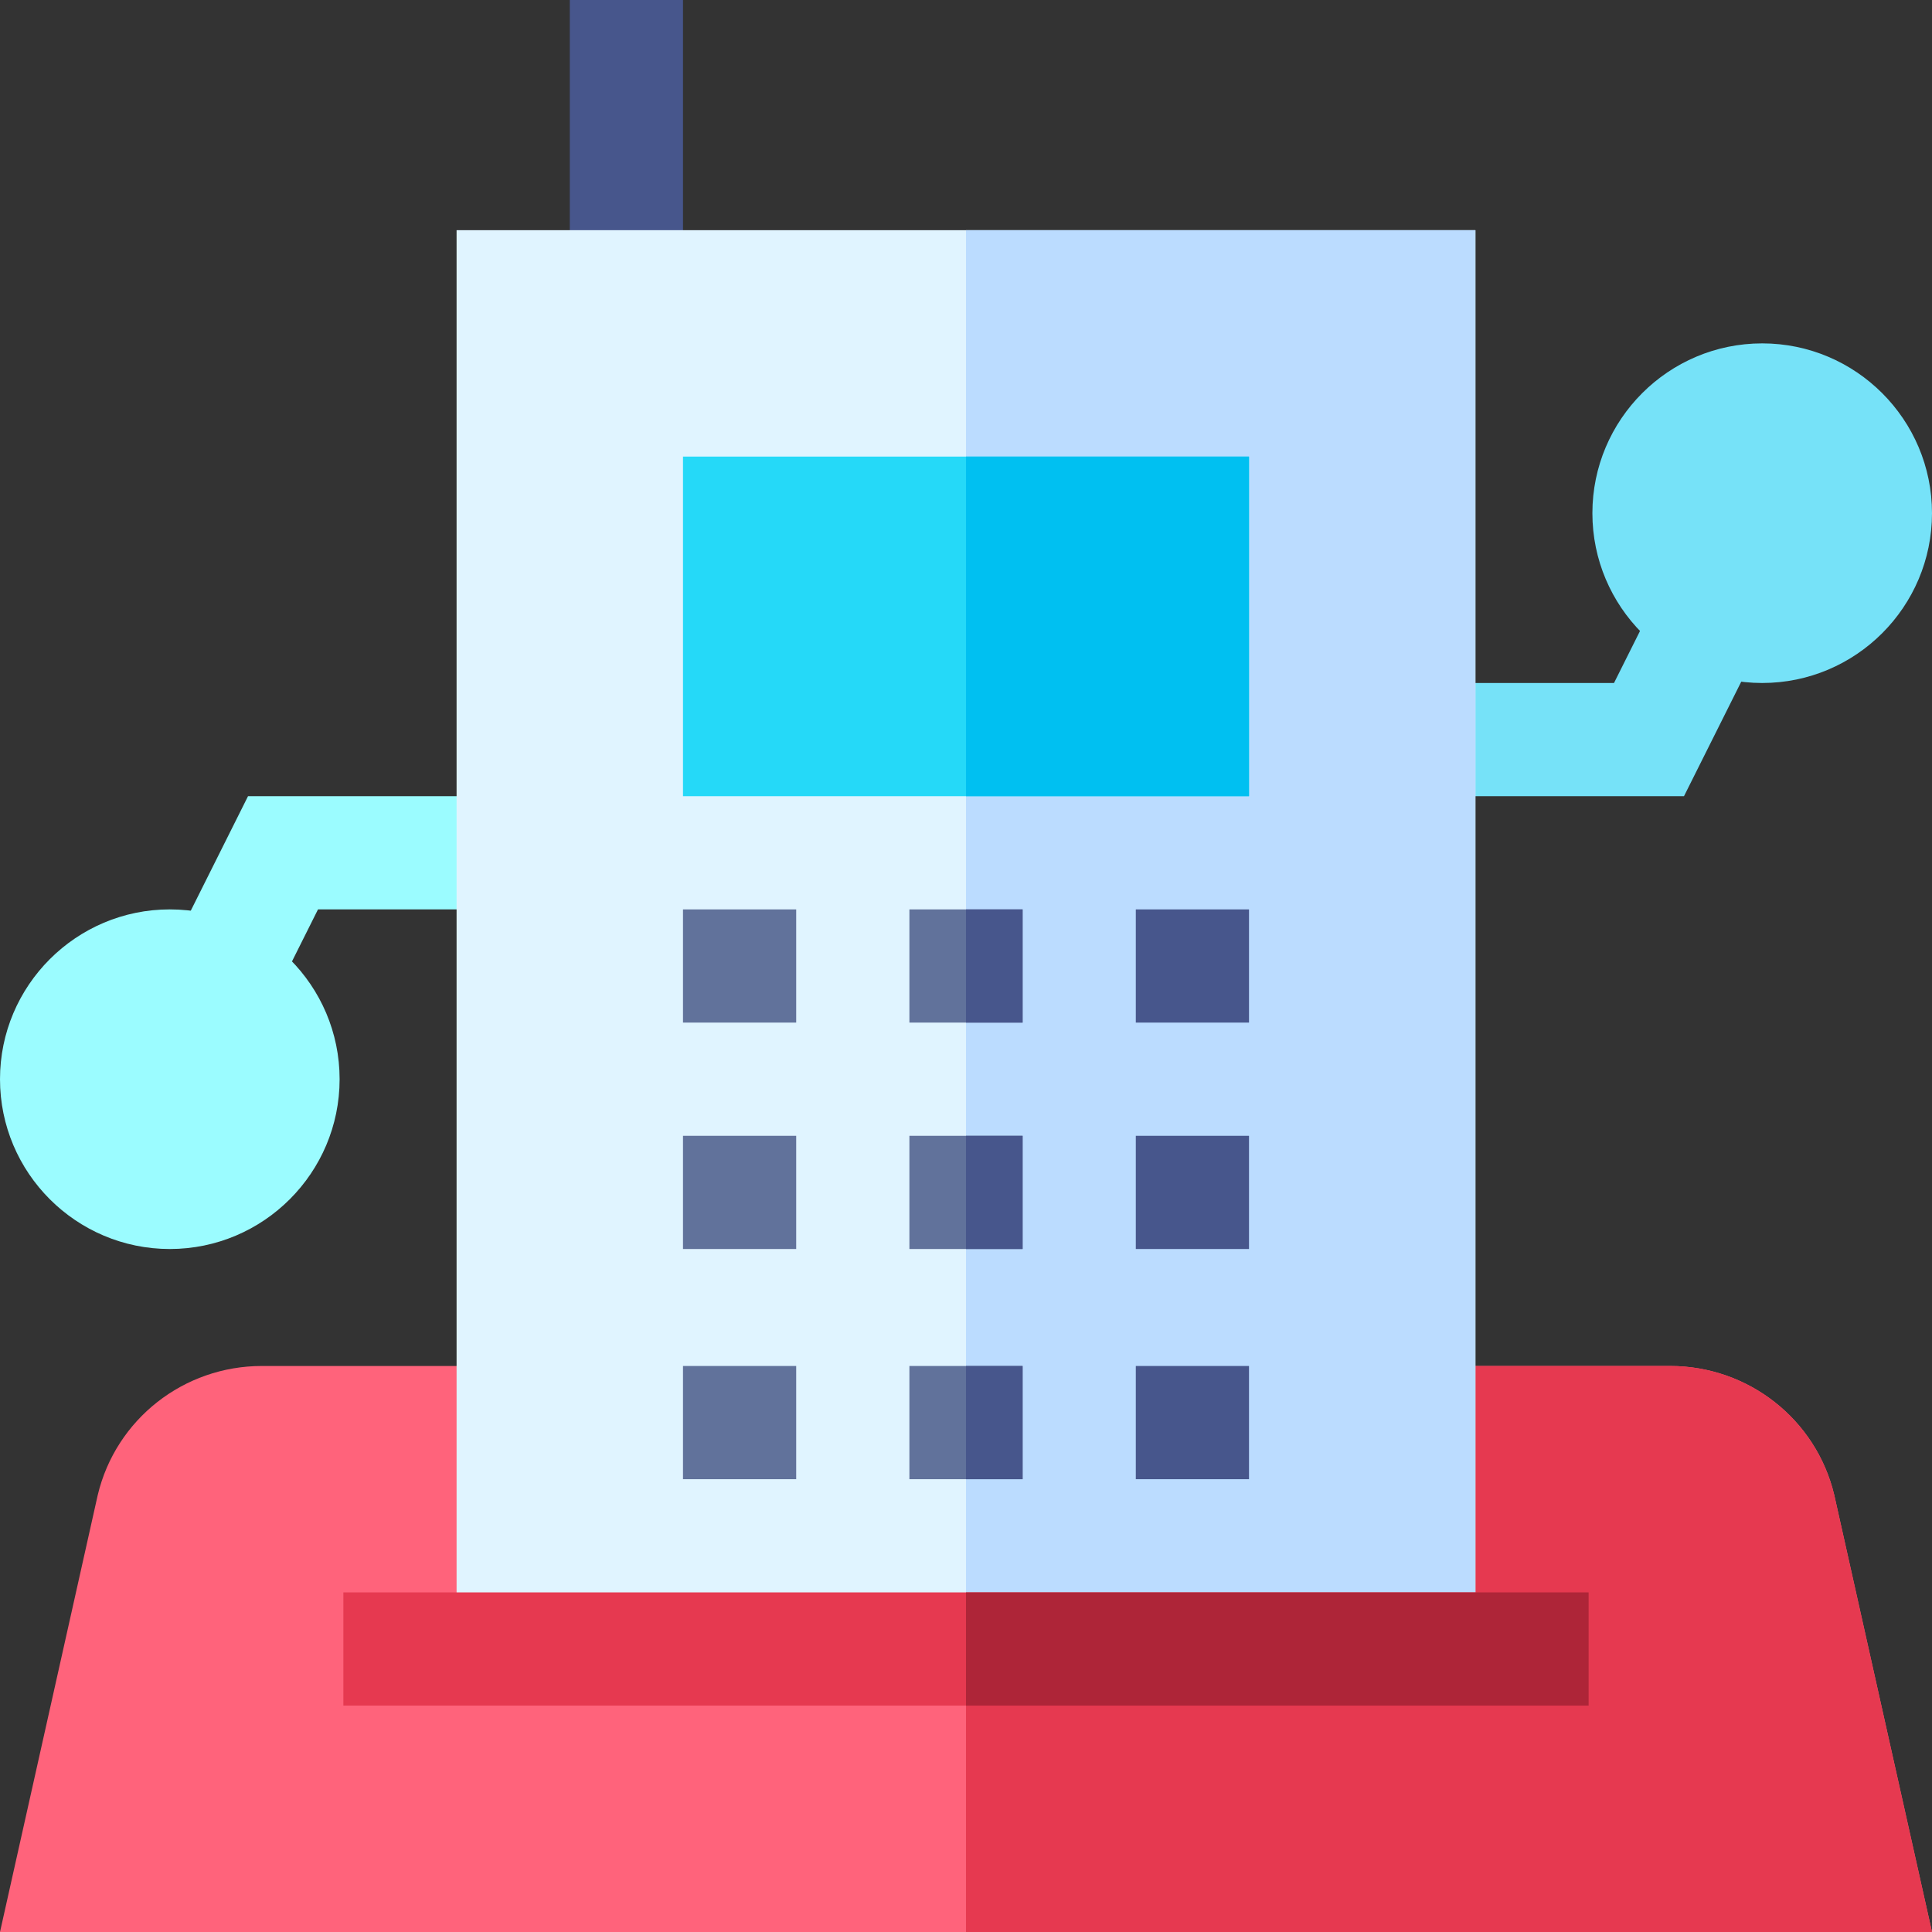 <svg height="512pt" viewBox="0 0 512 512" width="512pt" xmlns="http://www.w3.org/2000/svg"><rect x="0" y="0" width="512" height="512" fill="#333333" stroke="none"/><path d="m151 0h30v76h-30zm0 0" fill="#47568c"/><path d="m446.273 211h-70.273v-30h51.727l12.438-24.871 26.836 13.418zm0 0" fill="#76e2f8"/><path d="m71.836 265.871-26.836-13.418 20.727-41.453h70.273v30h-51.727zm0 0" fill="#9bfcff"/><path d="m486.098 396.199c-4.797-20.102-22.797-34.199-43.5-34.199h-373.195c-20.703 0-38.703 14.098-43.5 34.199l-25.902 115.801h512zm0 0" fill="#ff637b"/><path d="m512 512h-256v-150h186.598c20.703 0 38.703 14.098 43.5 34.199zm0 0" fill="#e63950"/><path d="m121 61h270v376h-270zm0 0" fill="#e0f4ff"/><path d="m256 61h135v376h-135zm0 0" fill="#bbdcff"/><path d="m91 422h330v30h-330zm0 0" fill="#e63950"/><path d="m181 121v90h150v-90zm0 0" fill="#25d9f8"/><path d="m181 241h30v30h-30zm0 0" fill="#61729b"/><path d="m241 241h30v30h-30zm0 0" fill="#61729b"/><path d="m301 241h30v30h-30zm0 0" fill="#47568c"/><path d="m181 301h30v30h-30zm0 0" fill="#61729b"/><path d="m241 301h30v30h-30zm0 0" fill="#61729b"/><path d="m301 301h30v30h-30zm0 0" fill="#47568c"/><path d="m181 362h30v30h-30zm0 0" fill="#61729b"/><path d="m241 362h30v30h-30zm0 0" fill="#61729b"/><path d="m301 362h30v30h-30zm0 0" fill="#47568c"/><path d="m467 181c-24.812 0-45-20.188-45-45s20.188-45 45-45 45 20.188 45 45-20.188 45-45 45zm0 0" fill="#76e2f8"/><path d="m45 331c-24.812 0-45-20.188-45-45s20.188-45 45-45 45 20.188 45 45-20.188 45-45 45zm0 0" fill="#9bfcff"/><g fill="#47568c"><path d="m256 241h15v30h-15zm0 0"/><path d="m256 301h15v30h-15zm0 0"/><path d="m256 362h15v30h-15zm0 0"/></g><path d="m256 121h75v90h-75zm0 0" fill="#00c0f1"/><path d="m256 422h165v30h-165zm0 0" fill="#ae2538"/></svg>
